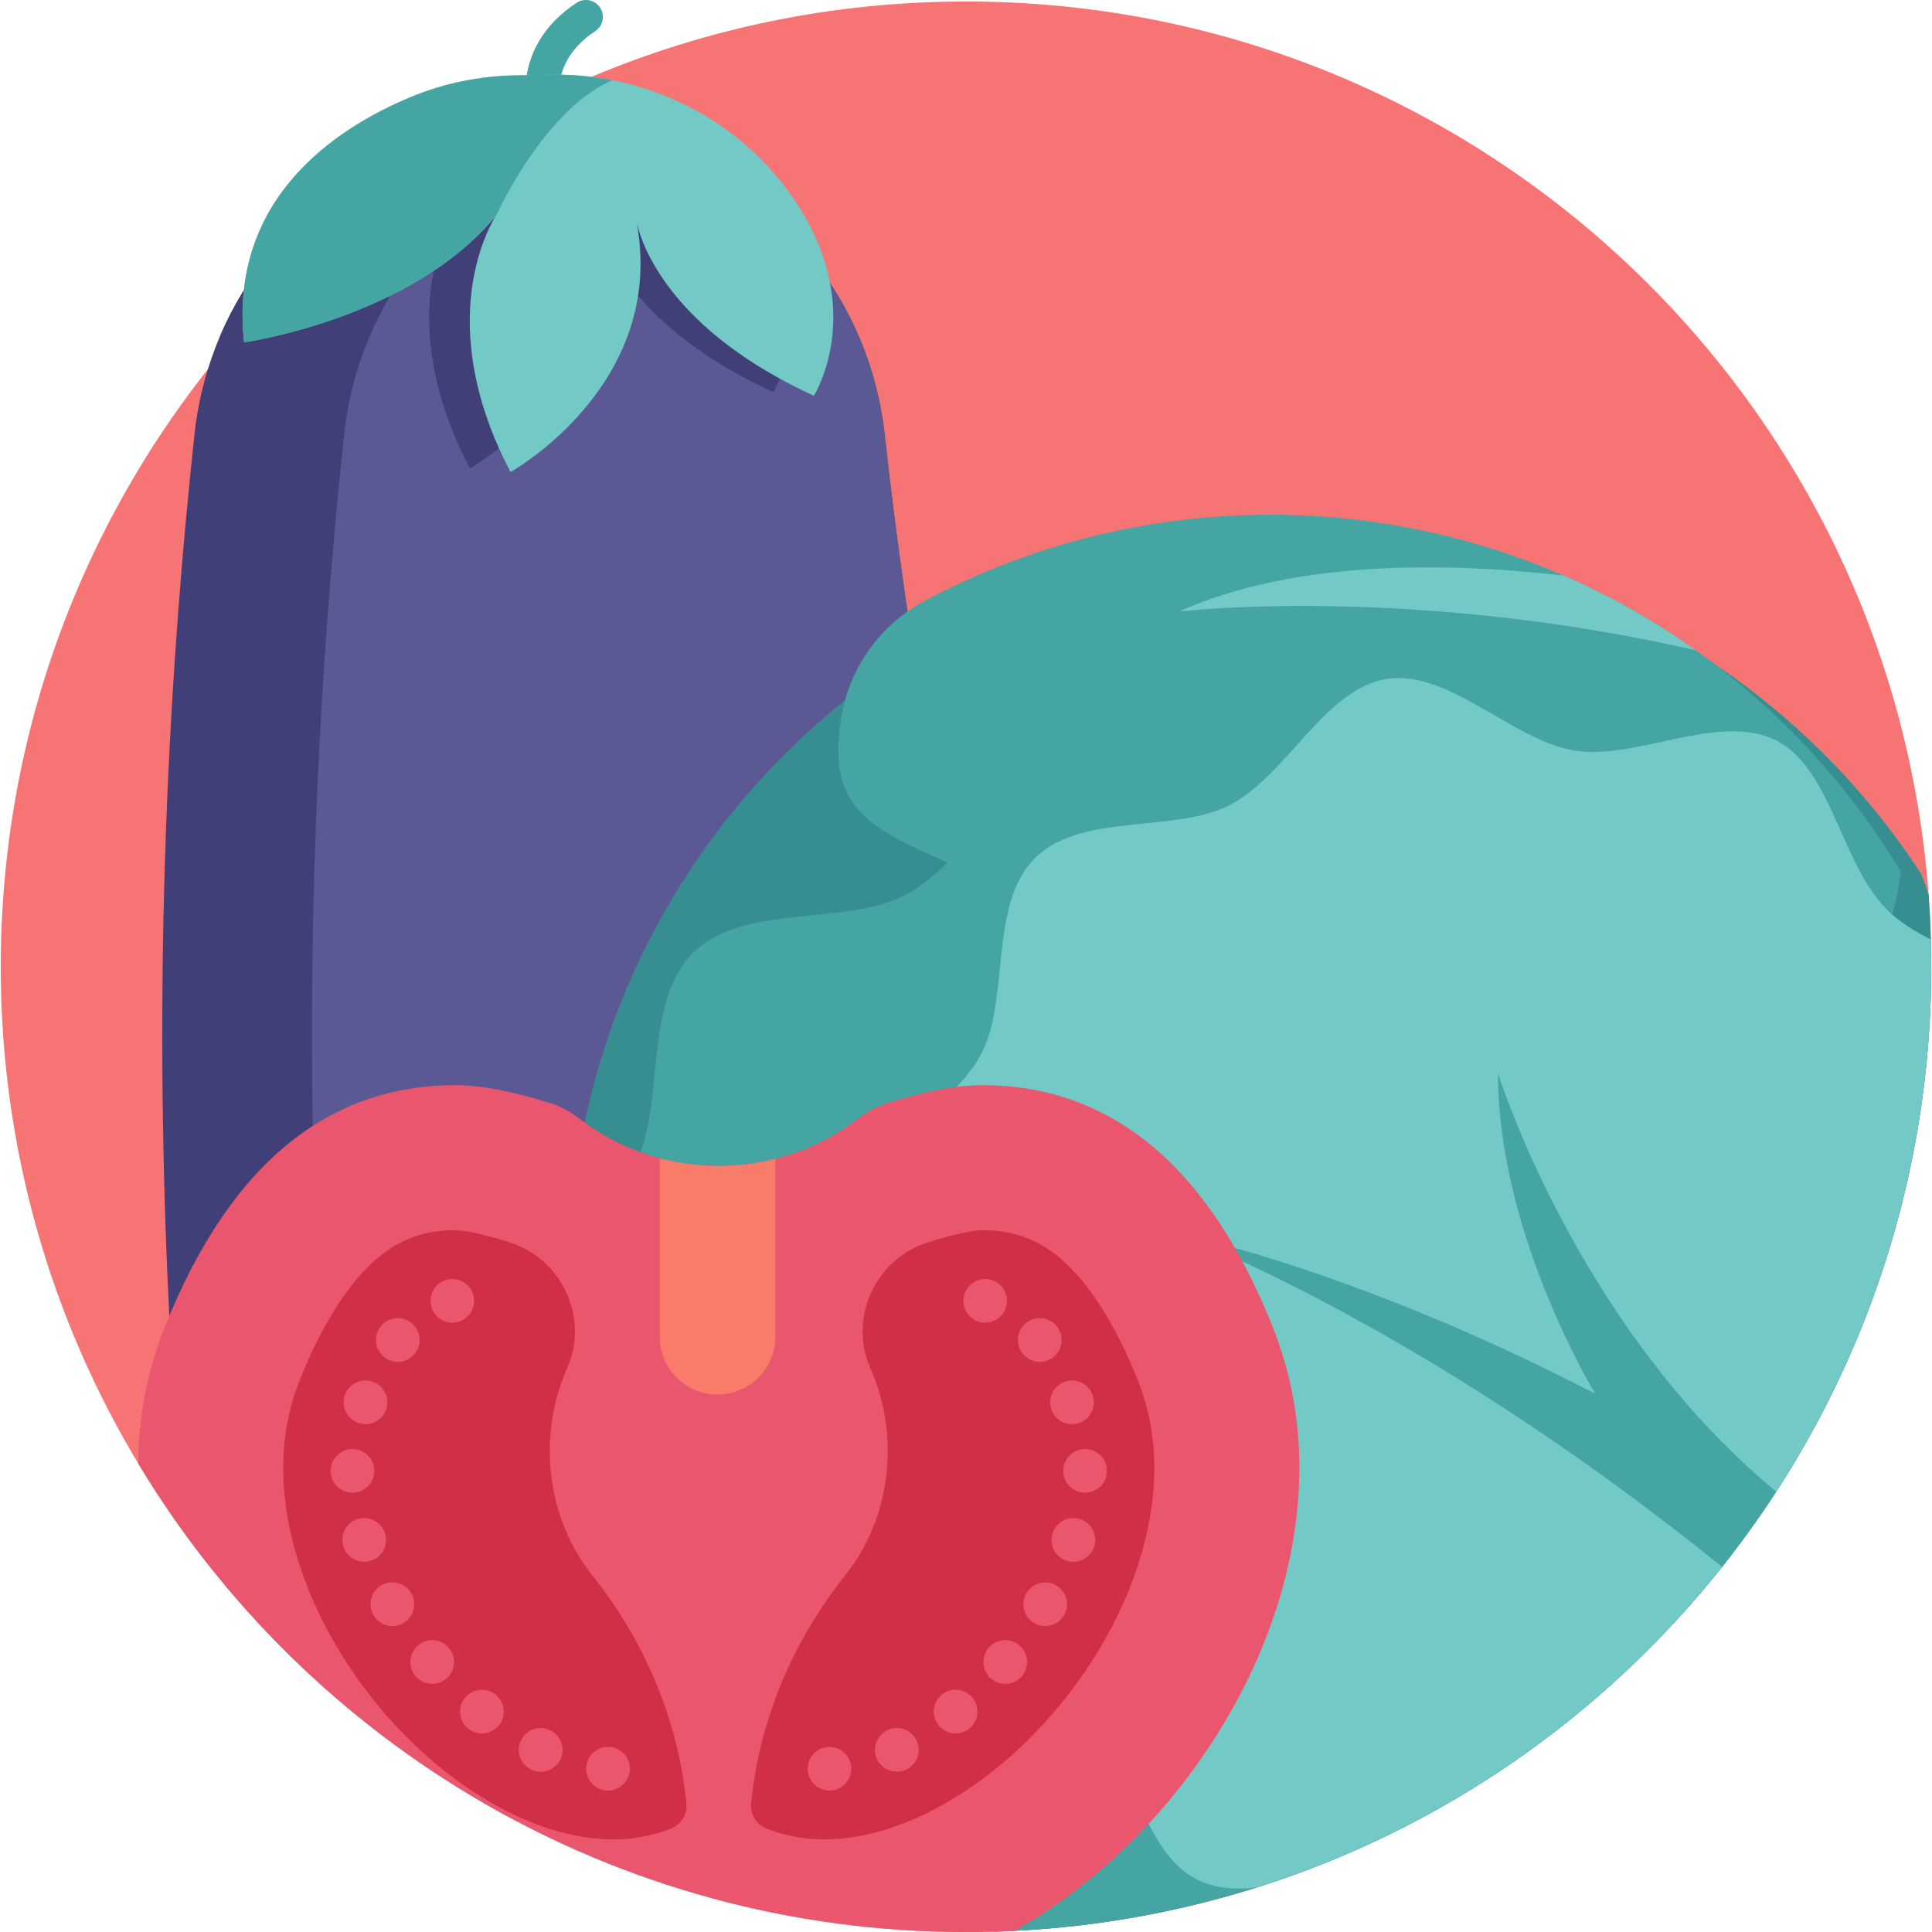 <?xml version="1.0" encoding="UTF-8"?>
<svg width="512px" height="512px" viewBox="0 0 512 512" version="1.1" xmlns="http://www.w3.org/2000/svg" xmlns:xlink="http://www.w3.org/1999/xlink">
    <!-- Generator: Sketch 51.3 (57544) - http://www.bohemiancoding.com/sketch -->
    <title>vegetables</title>
    <desc>Created with Sketch.</desc>
    <defs></defs>
    <g id="Page-1" stroke="none" stroke-width="1" fill="none" fill-rule="evenodd">
        <g id="vegetables" fill-rule="nonzero">
            <path d="M511.8,256.199 C511.8,299.32 501.129,339.945 482.284,375.58 C478.713,382.335 474.85,388.923 470.705,395.303 C466.236,402.184 461.444,408.845 456.359,415.245 C424.943,454.774 382.072,484.791 332.771,500.275 C312.443,506.665 291.018,510.591 268.852,511.687 C267.15,511.771 265.448,511.833 263.746,511.885 C263.736,511.895 263.736,511.895 263.725,511.885 C261.167,511.958 258.578,512 255.999,512 C162.856,512 81.345,462.218 36.616,387.817 C13.49,349.362 0.199,304.331 0.199,256.199 C0.199,114.924 114.725,0.398 256,0.398 C390.802,0.398 501.245,104.671 511.08,236.956 C511.383,240.944 511.581,244.954 511.696,248.994 C511.769,251.385 511.8,253.787 511.8,256.199 Z" id="Shape" fill="#F77474"></path>
            <path d="M275.837,324.91 C271.483,330.538 266.701,335.967 261.533,341.146 C233.51,369.169 198.105,385.332 161.583,389.623 C135.899,392.63 109.64,389.78 85.01,381.051 C71.218,376.165 57.926,369.441 45.533,360.869 C44.395,341.522 43.643,322.165 43.278,302.787 C42.056,240.163 44.823,177.476 51.537,115.113 C52.539,105.842 54.889,97.061 58.365,88.938 C61.821,80.888 66.373,73.486 71.834,66.908 C91.953,42.57 124.257,29.248 157.867,35.116 C158.41,35.21 158.963,35.304 159.506,35.398 C160.373,35.555 161.25,35.711 162.106,35.899 C176.828,38.896 190.202,45.39 201.353,54.452 C206.542,58.67 211.261,63.452 215.396,68.683 C225.732,81.744 232.529,97.688 234.44,115.082 C240.694,172.162 250.738,227.874 264.249,281.874 C267.86,296.344 271.734,310.689 275.837,324.91 Z" id="Shape" fill="#413F77"></path>
            <path d="M275.837,324.91 C271.483,330.538 266.701,335.967 261.533,341.146 C233.51,369.169 198.105,385.332 161.583,389.623 C149.064,388.161 136.682,385.3 124.685,381.051 C110.893,376.165 97.601,369.441 85.208,360.869 C84.07,341.522 83.318,322.165 82.953,302.787 C81.731,240.163 84.498,177.476 91.212,115.113 C92.214,105.842 94.564,97.061 98.04,88.938 C101.496,80.888 106.048,73.486 111.509,66.908 C124.351,51.372 142.153,40.326 162.105,35.899 C176.827,38.896 190.201,45.39 201.352,54.452 C206.541,58.67 211.26,63.452 215.395,68.683 C225.731,81.744 232.528,97.688 234.439,115.082 C240.693,172.162 250.737,227.874 264.248,281.874 C267.86,296.344 271.734,310.689 275.837,324.91 Z" id="Shape" fill="#5A5993"></path>
            <path d="M145.666,38.312 C143.986,38.312 142.374,37.366 141.605,35.749 C138.147,28.488 136.036,11.829 152.792,0.747 C154.861,-0.623 157.651,-0.055 159.022,2.017 C160.391,4.087 159.823,6.877 157.752,8.246 C143.251,17.837 149.45,31.314 149.721,31.883 C150.789,34.125 149.837,36.807 147.595,37.875 C146.972,38.171 146.314,38.312 145.666,38.312 Z" id="Shape" fill="#45A5A3"></path>
            <path d="M158.002,58.171 C165.808,101.179 124.527,124.121 124.527,124.121 C107.214,91.139 114.981,67.674 118.898,59.434 C119.832,57.463 120.547,56.368 120.654,56.211 C120.659,56.206 120.659,56.196 120.663,56.191 C102.508,78.257 70.148,86.556 58.367,88.938 C61.82,80.888 66.373,73.489 71.83,66.906 C91.955,42.565 124.257,29.249 157.87,35.113 C158.413,35.206 158.961,35.304 159.508,35.401 C175.251,38.145 189.546,44.859 201.352,54.454 C218.62,82.335 204.922,103.898 204.922,103.898 C166.966,86.483 159.381,64.069 158.002,58.171 Z" id="Shape" fill="#413F77"></path>
            <path d="M168.766,59.154 C176.572,102.162 135.291,125.104 135.291,125.104 C117.978,92.122 125.745,68.657 129.662,60.417 C130.596,58.446 131.311,57.351 131.418,57.194 C131.423,57.189 131.423,57.179 131.427,57.174 C108.945,84.498 64.685,90.718 64.685,90.718 C60.529,52.396 89.353,33.802 108.974,25.674 C117.743,22.041 127.127,20.157 136.62,19.976 L145.736,19.8 C151.39,19.692 156.98,20.196 162.417,21.292 C162.422,21.287 162.422,21.287 162.422,21.287 C181.408,25.062 198.548,35.856 209.856,52.014 C230.518,81.528 215.685,104.881 215.685,104.881 C177.731,87.465 170.146,65.052 168.766,59.154 Z" id="Shape" fill="#73C9C5"></path>
            <path d="M131.427,57.173 C108.945,84.497 64.685,90.717 64.685,90.717 C60.529,52.395 89.353,33.801 108.974,25.673 C117.743,22.04 127.127,20.156 136.62,19.975 L145.736,19.799 C151.39,19.691 156.98,20.195 162.417,21.291 C161.861,21.468 146.426,26.484 131.427,57.173 Z" id="Shape" fill="#45A5A3"></path>
            <path d="M511.8,256.199 C511.8,299.32 501.129,339.945 482.284,375.58 C478.713,382.335 474.85,388.923 470.705,395.303 C466.236,402.184 461.444,408.845 456.359,415.245 C424.943,454.774 382.072,484.791 332.771,500.275 C310.887,507.156 287.729,511.175 263.747,511.885 C263.737,511.895 263.737,511.895 263.726,511.885 C259.905,511.018 256.136,510.037 252.398,508.962 C193.355,476.721 152.834,414.817 150.85,343.287 C150.798,341.46 150.777,339.633 150.777,337.795 C150.777,270.848 184.532,211.784 235.943,176.693 C267.192,155.362 304.988,142.886 345.687,142.886 C414.189,142.886 474.423,178.218 509.17,231.644 C509.828,233.409 510.465,235.173 511.081,236.958 C511.384,240.946 511.582,244.956 511.697,248.996 C511.769,251.385 511.8,253.787 511.8,256.199 Z" id="Shape" fill="#378E91"></path>
            <g id="Group" transform="translate(145, 136)" fill="#45A5A3">
                <path d="M337.284,239.579 C333.713,246.334 329.85,252.922 325.705,259.302 C321.236,266.183 316.444,272.844 311.359,279.244 C279.943,318.773 237.072,348.79 187.771,364.274 C165.887,371.155 142.729,375.174 118.747,375.884 C118.267,375.78 117.786,375.675 117.317,375.56 C100.309,368.533 84.512,359.178 70.323,347.881 C64.455,343.214 58.859,338.202 53.586,332.898 C29.447,308.696 11.645,278.178 2.854,244.046 C-2.93,221.546 3.105,197.887 18.15,180.179 C20.196,177.778 21.971,175.282 23.308,172.651 C31.379,156.823 25.344,129.833 38.583,116.594 C51.822,103.345 78.801,109.4 94.629,101.33 C111.042,92.967 122.13,67.752 139.932,64.933 C157.922,62.104 176.266,82.745 194.256,85.585 C212.068,88.394 235.894,74.34 252.297,82.703 C268.125,90.774 270.84,118.129 284.079,131.368 C297.318,144.607 324.683,147.332 332.754,163.16 C341.117,179.563 327.064,203.389 329.862,221.19 C330.821,227.29 333.828,233.429 337.284,239.579 Z" id="Shape"></path>
                <path d="M358.707,94.92 C357.619,103.55 355.747,111.732 350.198,117.281 C338.021,129.458 313.2,123.9 298.641,131.323 C283.555,139.013 273.363,162.202 256.983,164.791 C240.438,167.397 223.567,148.402 207.023,145.796 C190.642,143.216 168.722,156.135 153.637,148.446 C139.077,141.024 136.584,115.866 124.407,103.689 C112.221,91.503 87.064,89.009 79.642,74.449 C76.604,68.485 76.785,61.461 77.951,54.133 C80.074,40.833 88.402,29.416 100.286,23.09 C127.531,8.617 158.626,0.409 191.629,0.409 C219.254,0.409 245.533,6.157 269.344,16.521 C269.352,16.521 269.352,16.521 269.352,16.521 C281.745,21.915 293.473,28.56 304.365,36.311 C326.258,51.864 344.813,71.834 358.707,94.92 Z" id="Shape"></path>
            </g>
            <path d="M511.8,256.199 C511.8,370.725 436.532,467.678 332.771,500.275 C327.123,500.808 321.756,500.411 317.058,498.009 C311.89,495.378 308.246,490.513 305.145,484.78 C299.507,474.36 295.675,461.1 287.824,453.249 C275.65,441.065 250.488,438.569 243.064,424.015 C235.38,408.918 248.295,387.013 245.716,370.631 C243.106,354.082 224.114,337.21 226.724,320.672 C229.303,304.29 252.502,294.09 260.187,279.003 C267.61,264.438 262.056,239.62 274.23,227.446 C286.404,215.272 311.232,220.827 325.787,213.403 C340.874,205.708 351.075,182.519 367.456,179.93 C383.994,177.33 400.867,196.322 417.415,198.932 C429.318,200.801 444.144,194.495 457.153,193.858 C462.039,193.618 466.675,194.171 470.799,196.28 C485.364,203.703 487.859,228.855 500.033,241.04 C503.217,244.224 507.279,246.741 511.695,248.996 C511.769,251.385 511.8,253.787 511.8,256.199 Z" id="Shape" fill="#73C9C5"></path>
            <g id="Group" transform="translate(193, 284)" fill="#45A5A3">
                <path d="M277.705,111.302 C273.236,118.183 268.444,124.844 263.359,131.244 C259.475,128.101 255.622,125.053 251.811,122.098 C177.587,64.485 119.452,43.009 117.396,42.257 C137.568,47.102 157.259,53.533 176.115,60.936 C194.971,68.328 212.982,76.681 229.75,85.336 C229.75,85.336 203.982,43.259 203.982,0.441 C203.982,0.441 220.938,55.005 262.962,97.75 C267.577,102.438 272.485,106.99 277.705,111.302 Z" id="Shape"></path>
                <path d="M22.32,199.881 C16.451,195.212 10.859,190.207 5.586,184.898 C-4.408,125.746 2.315,92.261 2.315,92.261 C2.315,119.266 12.611,163.84 22.32,199.881 Z" id="Shape"></path>
            </g>
            <path d="M449.363,172.313 C372.493,154.837 312.419,162.078 312.419,162.078 C342.124,148.744 381.193,148.744 414.342,152.525 C414.35,152.525 414.35,152.525 414.35,152.525 C426.743,157.917 438.472,164.562 449.363,172.313 Z" id="Shape" fill="#73C9C5"></path>
            <path d="M337.355,351.847 C328.48,329.472 317.006,312.715 303.276,302.065 C290.904,292.449 276.506,287.584 260.458,287.584 C253.536,287.584 245.893,289.025 234.878,292.408 C232.362,293.17 229.647,294.736 226.839,296.856 C220.355,301.774 213.068,305.198 205.477,307.119 C195.433,309.677 184.856,309.625 174.833,306.962 C167.472,304.999 160.425,301.637 154.118,296.866 C151.309,294.736 148.584,293.18 146.068,292.408 C135.074,289.025 127.431,287.584 120.498,287.584 C104.45,287.584 90.053,292.449 77.691,302.055 C63.961,312.705 52.487,329.462 43.591,351.858 C39.07,363.249 36.742,375.277 36.617,387.816 C81.345,462.217 162.857,511.999 256,511.999 C258.579,511.999 261.168,511.957 263.726,511.884 C263.736,511.894 263.736,511.894 263.747,511.884 C265.449,511.832 267.151,511.769 268.853,511.686 C270.722,510.642 272.591,509.525 274.439,508.366 C291.739,497.476 307.317,482.264 319.47,464.368 C328.762,450.659 335.601,436.146 339.788,421.174 C340.853,417.332 341.74,413.5 342.409,409.794 C346.156,389.246 344.454,369.753 337.355,351.847 Z" id="Shape" fill="#EA566D"></path>
            <g id="Group" transform="translate(75, 326)" fill="#D12E48">
                <path d="M105.036,157.129 C104.422,157.743 103.68,158.245 102.83,158.58 C98.015,160.492 92.846,161.463 87.466,161.459 C76.35,161.459 64.089,157.436 51.989,149.824 C39.13,141.735 27.479,130.308 18.283,116.765 C16.379,113.956 14.608,111.099 12.982,108.212 C7.237,97.987 3.264,87.31 1.355,76.892 C-1.084,63.536 -0.084,51.138 4.321,40.03 C10.551,24.343 18.137,12.716 26.263,6.407 C31.797,2.11 38.092,0.019 45.501,0.019 C48.546,0.019 53.809,1.309 59.774,3.143 C73.893,7.481 81.252,23.177 75.262,36.683 C72.338,43.283 70.691,50.703 70.691,58.55 C70.691,71.176 74.947,82.699 81.948,91.46 C94.645,107.343 103.065,126.091 106.143,145.942 C106.45,147.925 106.707,149.916 106.906,151.924 C107.102,153.895 106.376,155.79 105.036,157.129 Z" id="Shape"></path>
                <path d="M178.969,149.829 C166.87,157.44 154.604,161.46 143.496,161.46 C140.809,161.46 138.162,161.22 135.599,160.739 C133.027,160.258 130.534,159.54 128.124,158.582 C125.437,157.52 123.761,154.799 124.047,151.925 C124.271,149.685 124.562,147.453 124.922,145.235 C128.087,125.645 136.457,107.153 149.005,91.462 C156.011,82.706 160.262,71.179 160.262,58.552 C160.262,50.704 158.62,43.279 155.691,36.685 C149.705,23.184 157.06,7.484 171.183,3.141 C177.144,1.312 182.407,0.022 185.451,0.022 C192.859,0.022 199.156,2.112 204.693,6.414 C212.819,12.723 220.405,24.349 226.631,40.032 C231.04,51.144 232.035,63.547 229.601,76.899 C229.12,79.546 228.497,82.208 227.755,84.876 C224.731,95.69 219.592,106.577 212.669,116.777 C203.475,130.317 191.823,141.745 178.969,149.829 Z" id="Shape"></path>
            </g>
            <g id="Group" transform="translate(87, 338)" fill="#EA566D">
                <path d="M174.091,12.525 C171.65,12.525 169.437,10.942 168.626,8.646 C167.844,6.43 168.527,3.879 170.309,2.345 C172.22,0.702 175.037,0.5 177.171,1.831 C179.139,3.059 180.196,5.44 179.795,7.725 C179.314,10.466 176.877,12.525 174.091,12.525 Z" id="Shape"></path>
                <path d="M145.458,128.273 C144.059,125.399 145.253,121.928 148.127,120.529 C151.006,119.126 154.472,120.324 155.876,123.198 C157.275,126.077 156.081,129.543 153.202,130.942 C152.387,131.339 151.522,131.53 150.671,131.53 C148.523,131.531 146.465,130.332 145.458,128.273 Z M161.766,119.264 C159.734,116.792 160.09,113.141 162.564,111.11 C165.037,109.082 168.687,109.439 170.718,111.912 C172.75,114.385 172.389,118.035 169.916,120.066 C168.843,120.948 167.537,121.381 166.245,121.381 C164.568,121.38 162.911,120.659 161.766,119.264 Z M175.708,106.899 C173.248,104.854 172.91,101.2 174.955,98.741 C177,96.281 180.654,95.947 183.113,97.992 C185.573,100.037 185.911,103.686 183.866,106.15 C183.866,106.15 183.866,106.15 183.866,106.146 C182.721,107.527 181.068,108.236 179.406,108.236 C178.101,108.236 176.79,107.799 175.708,106.899 Z M187.142,92.182 C184.357,90.609 183.373,87.075 184.945,84.291 C186.513,81.506 190.047,80.522 192.836,82.094 C195.621,83.666 196.605,87.201 195.033,89.985 C193.968,91.87 192.003,92.93 189.985,92.93 C189.018,92.93 188.042,92.69 187.142,92.182 Z M195.71,75.629 C192.658,74.676 190.955,71.428 191.91,68.375 C192.868,65.318 196.117,63.616 199.168,64.575 C202.22,65.528 203.923,68.776 202.968,71.829 C202.193,74.307 199.907,75.897 197.443,75.897 C196.869,75.896 196.29,75.811 195.71,75.629 Z M200.469,57.587 C197.274,57.542 194.716,54.913 194.761,51.714 C194.806,48.515 197.435,45.962 200.634,46.006 C203.833,46.051 206.391,48.68 206.346,51.879 C206.297,55.052 203.717,57.591 200.553,57.591 C200.527,57.591 200.501,57.587 200.469,57.587 Z M191.731,35.825 C190.519,32.866 191.937,29.484 194.899,28.272 C197.862,27.06 201.244,28.482 202.452,31.44 C203.664,34.403 202.247,37.785 199.284,38.993 C198.567,39.287 197.822,39.425 197.091,39.425 C194.81,39.425 192.645,38.071 191.731,35.825 Z M183.746,20.367 C181.95,17.716 182.646,14.115 185.292,12.32 C187.939,10.528 191.543,11.22 193.335,13.87 C193.335,13.87 193.335,13.87 193.339,13.87 C195.131,16.517 194.435,20.117 191.789,21.913 C190.791,22.586 189.663,22.911 188.545,22.911 C186.687,22.912 184.865,22.021 183.746,20.367 Z" id="Shape"></path>
                <path d="M132.83,136.522 C130.387,136.522 128.179,134.938 127.366,132.642 C126.581,130.424 127.272,127.88 129.049,126.343 C130.954,124.696 133.78,124.498 135.911,125.826 C137.88,127.053 138.935,129.441 138.537,131.722 C138.058,134.462 135.612,136.522 132.83,136.522 Z" id="Shape"></path>
                <path d="M32.865,12.525 C30.427,12.525 28.208,10.942 27.401,8.646 C26.623,6.434 27.299,3.873 29.084,2.345 C31,0.705 33.808,0.499 35.946,1.831 C37.912,3.057 38.978,5.44 38.573,7.725 C38.085,10.467 35.654,12.525 32.865,12.525 Z" id="Shape"></path>
                <path d="M53.754,130.943 C50.875,129.544 49.681,126.073 51.085,123.199 C52.484,120.325 55.95,119.126 58.829,120.53 C61.703,121.929 62.897,125.401 61.498,128.274 C60.496,130.332 58.433,131.532 56.285,131.532 C55.432,131.531 54.569,131.339 53.754,130.943 Z M37.039,120.062 C34.567,118.034 34.21,114.385 36.237,111.912 C38.269,109.44 41.918,109.083 44.391,111.11 C46.864,113.142 47.22,116.791 45.189,119.264 C44.044,120.659 42.387,121.38 40.711,121.38 C39.418,121.38 38.117,120.948 37.039,120.062 Z M23.088,106.15 C21.043,103.686 21.382,100.037 23.841,97.992 C26.301,95.947 29.954,96.281 31.999,98.741 C34.044,101.201 33.706,104.854 31.246,106.899 C30.163,107.799 28.853,108.235 27.548,108.235 C25.887,108.236 24.237,107.528 23.088,106.15 Z M11.922,89.985 C10.349,87.196 11.334,83.662 14.123,82.094 C16.908,80.522 20.441,81.506 22.014,84.291 C23.582,87.076 22.598,90.609 19.813,92.182 C18.913,92.689 17.937,92.931 16.974,92.931 C14.952,92.93 12.987,91.869 11.922,89.985 Z M3.986,71.828 C3.033,68.776 4.735,65.527 7.786,64.574 C10.838,63.616 14.087,65.318 15.044,68.374 C15.997,71.426 14.295,74.675 11.244,75.628 C10.665,75.811 10.085,75.895 9.511,75.895 C7.048,75.896 4.761,74.305 3.986,71.828 Z M0.609,51.879 C0.564,48.68 3.122,46.051 6.321,46.006 C9.52,45.961 12.149,48.515 12.194,51.714 C12.239,54.913 9.681,57.542 6.482,57.587 C6.455,57.587 6.429,57.587 6.402,57.587 C3.238,57.587 0.654,55.047 0.609,51.879 Z M7.671,38.993 C4.712,37.785 3.291,34.403 4.503,31.44 C5.711,28.481 9.097,27.06 12.056,28.272 C15.019,29.48 16.436,32.866 15.229,35.825 C14.311,38.071 12.146,39.425 9.864,39.425 C9.133,39.425 8.388,39.287 7.671,38.993 Z M15.166,21.914 C12.519,20.118 11.824,16.518 13.62,13.871 C15.412,11.22 19.016,10.529 21.663,12.321 C24.314,14.117 25.005,17.717 23.213,20.368 C22.091,22.021 20.268,22.912 18.409,22.912 C17.291,22.912 16.164,22.587 15.166,21.914 Z" id="Shape"></path>
                <path d="M74.125,136.522 C71.682,136.522 69.474,134.937 68.661,132.642 C67.877,130.428 68.565,127.875 70.344,126.343 C72.254,124.7 75.072,124.496 77.206,125.826 C79.171,127.051 80.238,129.442 79.833,131.722 C79.345,134.462 76.913,136.522 74.125,136.522 Z" id="Shape"></path>
            </g>
            <path d="M205.477,307.114 L205.477,354.259 C205.477,362.725 198.616,369.577 190.15,369.577 C181.694,369.577 174.832,362.726 174.832,354.259 L174.832,306.961 C184.855,309.622 195.435,309.68 205.477,307.114 Z" id="Shape" fill="#F97B69"></path>
        </g>
    </g>
</svg>